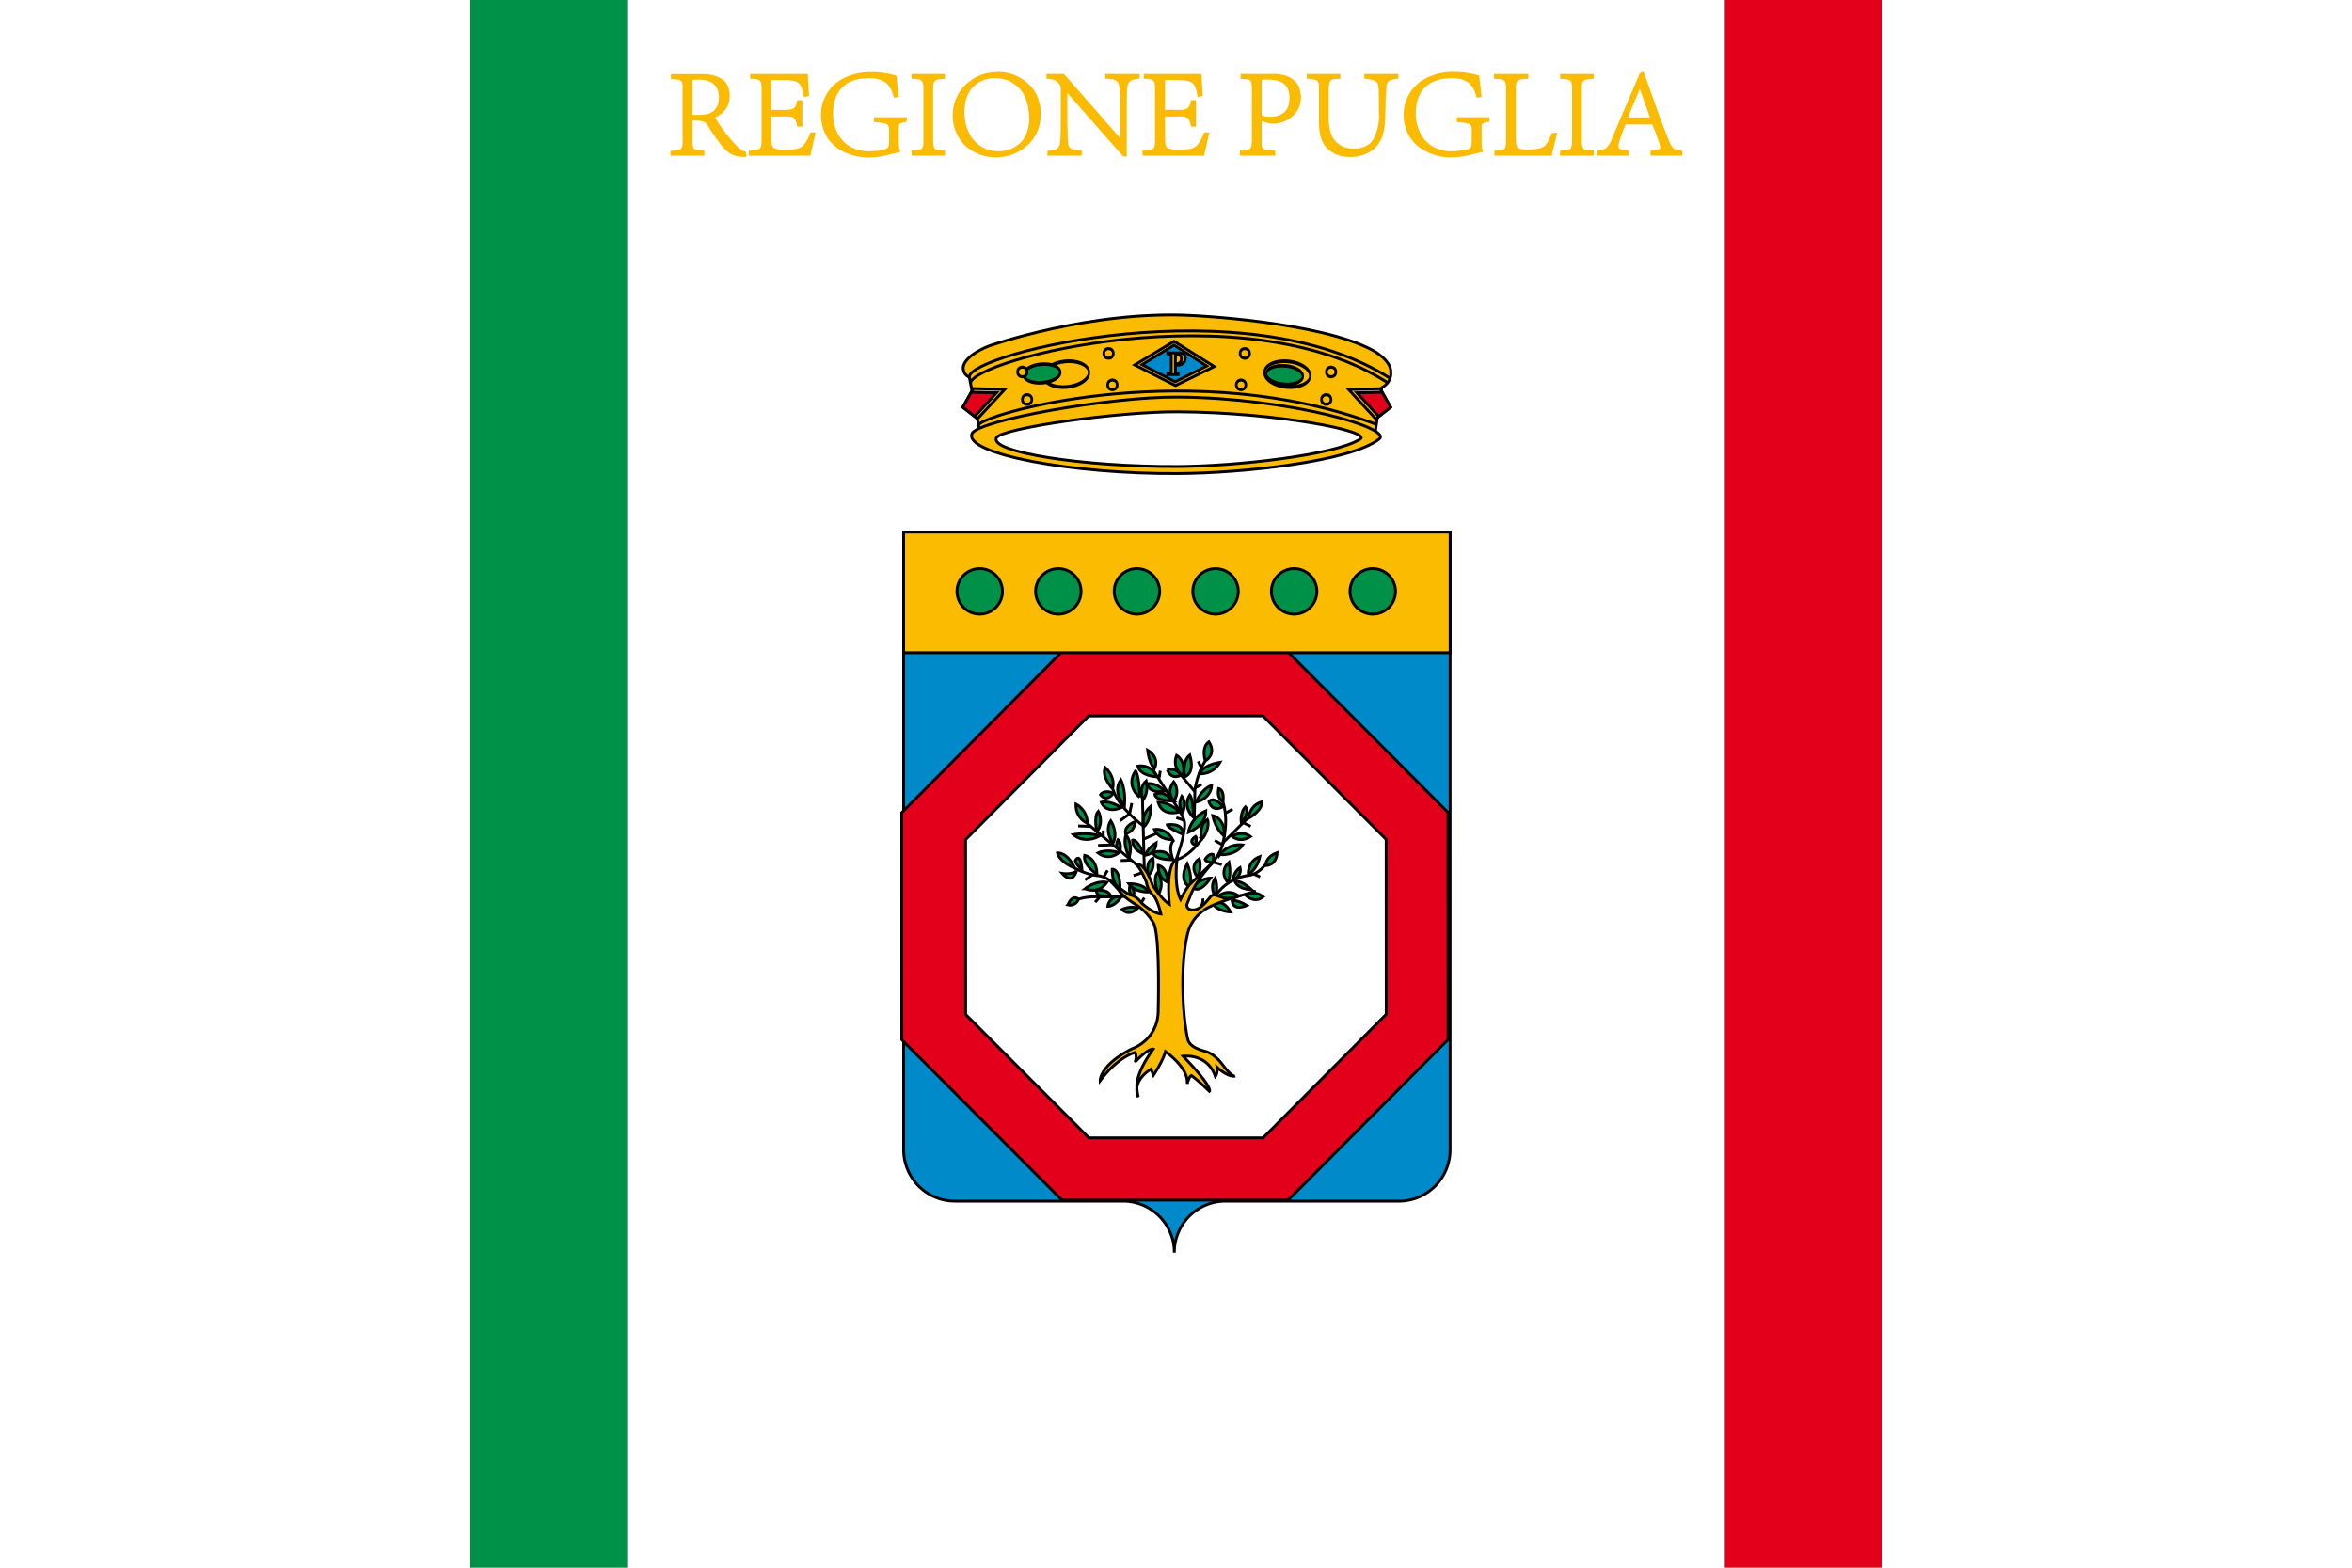 <svg width="750" height="500" viewBox="0 0 750 500" id="svg2" xml:space="preserve" xmlns="http://www.w3.org/2000/svg"><g id="g3"><path d="M0 0h750v500H0Z" id="rect4-5" style="fill:#fff;fill-opacity:1"/><path d="M150 0h50v500h-50z" id="rect4" style="fill:#009149;fill-opacity:1"/><path d="M550 0h50v500h-50z" id="rect8" style="fill:#e2001a;fill-opacity:1"/></g><g transform="translate(349.7 100)scale(.5)" id="g2" style="font-style:normal;font-variant:normal;font-weight:300;font-stretch:normal;font-size:144px;line-height:125%;font-family:&quot;Adobe Song Std L&quot;;-inkscape-font-specification:&quot;Adobe Song Std L Light&quot;;letter-spacing:0;word-spacing:0;fill:#fabb00;fill-opacity:1;stroke:none;stroke-width:1.5;stroke-miterlimit:4;stroke-opacity:1"><path d="M-258.7-125.7v-22.6q0-1 .2-1.5.2-.3.5-.3l4.2-.1q6.3 0 10 2.9 3.8 3 3.9 9.3 0 3.4-1.1 5.9a10 10 0 0 1-7 5.8 25 25 0 0 1-5.9.6zm-12.1 24h19.6v-1.2q-5 0-6.4-1.7t-1.1-6.3V-124q4.9-.2 7.4.4 2.3.4 3.8 2.5a104 104 0 0 0 9.7 14q3.9 4.4 6.9 5.3 3 1 6.6.9l.2-1a17 17 0 0 1-6.8-5 112 112 0 0 1-10.7-13.4l-3.1-5.2a18 18 0 0 0 7.2-5.3q2.4-3.2 2.5-8.3-.3-7.5-5.3-10.1-5-2.7-11.2-2.5h-19v1.2q5 .2 6.3 1.6 1.4 1.5 1.1 6v32.1q.3 4.7-1.2 6.3-1.3 1.6-6.5 1.7z" id="path3894" style="font-size:80px;-inkscape-font-specification:&quot;Adobe Song Std L Light&quot;;fill:#fabb00;fill-opacity:1;stroke:#fabb00;stroke-width:2;stroke-miterlimit:4;stroke-dasharray:none;stroke-opacity:1"/><path d="M-220.8-101.7h37.4l2.9-12.8h-1.4a24 24 0 0 1-4.4 7.9 9 9 0 0 1-5.3 2.6q-3.3.5-7 .4a14 14 0 0 1-7.4-1q-2.5-1-2.5-6.5v-15.6h9.4q4.4-.2 6.3 1 1.8 1 2.7 5.5h1.4v-14.9h-1.4q-.8 4-2.6 5-1.8 1.3-6.4 1.2h-9.4v-18.8q0-1.5.3-1.9.4-.3 2-.3h7.5q7 0 9.4 2.2t3.4 8.4l1.4-.3-.7-12.2H-220v1.1q4.8 0 6.1 1.8 1.4 1.8 1.2 6.8v31.3q.1 4.5-1.3 6.1t-6.8 1.8z" id="path3896" style="font-size:80px;-inkscape-font-specification:&quot;Adobe Song Std L Light&quot;;fill:#fabb00;fill-opacity:1;stroke:#fabb00;stroke-width:2;stroke-miterlimit:4;stroke-dasharray:none;stroke-opacity:1"/><path d="M-122.1-124.2H-141v1.1q6.6.5 8.2 1.8 1.5 1.5 1.4 5v7q0 2.6-.8 3.8a5 5 0 0 1-2.6 1.7q-1.8.6-4.4 1l-5.8.3a24 24 0 0 1-14.1-4 22 22 0 0 1-7.7-9.5 29 29 0 0 1-2.3-11.4q0-11.3 6-17.4 5.8-6.1 17.4-6.3a20 20 0 0 1 10.7 2.3q4.4 2.5 6.4 10l1.3-.2-1.3-11.9a54 54 0 0 0-15.6-2.1 37 37 0 0 0-15 3 25 25 0 0 0-15.6 23.7q.3 11.6 8.3 18.6 8.1 6.9 21.5 7.2 5-.1 9.7-1.2l8.8-2.1q-.5-1.2-.6-3l-.1-3.8v-7.2q-.2-2.6.7-3.7t4.3-1.6z" id="path3898" style="font-size:80px;-inkscape-font-specification:&quot;Adobe Song Std L Light&quot;;fill:#fabb00;fill-opacity:1;stroke:#fabb00;stroke-width:2;stroke-miterlimit:4;stroke-dasharray:none;stroke-opacity:1"/><path d="M-117-101.7h19.3v-1.2q-5 0-6.4-1.7t-1.2-6.3v-31.8q-.2-4.5 1.2-6.2 1.4-1.6 6.4-1.8v-1.1h-19.4v1.1q5 .1 6.4 1.8t1.2 6.2v31.8q.3 4.7-1.2 6.3-1.3 1.6-6.4 1.7z" id="path3900" style="font-size:80px;-inkscape-font-specification:&quot;Adobe Song Std L Light&quot;;fill:#fabb00;fill-opacity:1;stroke:#fabb00;stroke-width:2;stroke-miterlimit:4;stroke-dasharray:none;stroke-opacity:1"/><path d="M-62.7-153q-9 0-15.3 4a26.4 26.4 0 0 0-5.2 41.2 28.7 28.7 0 0 0 38.4-.3q8-7.2 8.2-19.4-.3-11.8-8-18.6a27 27 0 0 0-18.1-7zm-2.3 1.9q9.9 0 16.3 6.7 6.4 6.6 6.7 20.3-.3 10.6-6.2 16.1t-14.4 5.5q-9.9-.1-16.2-7.1t-6.6-18.9q.3-11.5 6.2-17a20 20 0 0 1 14.2-5.6z" id="path3902" style="font-size:80px;-inkscape-font-specification:&quot;Adobe Song Std L Light&quot;;fill:#fabb00;fill-opacity:1;stroke:#fabb00;stroke-width:2;stroke-miterlimit:4;stroke-dasharray:none;stroke-opacity:1"/><path d="M-30.4-101.7h19.9v-1.2q-4-.3-6-1.3a5 5 0 0 1-2.5-3 28 28 0 0 1-.5-5.2l-.2-9.5v-21.3h.1l37 42h.8v-31.2l.1-9q.2-3.2.7-5a5 5 0 0 1 2.2-2.9q1.8-1 5.2-1.4v-1.1H6.5v1.1q6.8 0 8.3 3.5t1.2 14.8v22.8h-.3l-37-42.2H-31v1.1q3.2.3 4.7 1 1.7.8 2.6 2 1 1 1.5 2.2t.3 6.2v17.4q0 6-.2 9.6a28 28 0 0 1-.6 5.3q-.5 1.6-2.3 2.8t-5.3 1.3z" id="path3904" style="font-size:80px;-inkscape-font-specification:&quot;Adobe Song Std L Light&quot;;fill:#fabb00;fill-opacity:1;stroke:#fabb00;stroke-width:2;stroke-miterlimit:4;stroke-dasharray:none;stroke-opacity:1"/><path d="M30.3-101.7h37.4l2.9-12.8h-1.4a24 24 0 0 1-4.5 7.9 9 9 0 0 1-5.2 2.6q-3.3.5-7 .4a14 14 0 0 1-7.4-1q-2.5-1-2.5-6.5v-15.6h9.3q4.5-.2 6.4 1 1.8 1 2.7 5.5h1.3v-14.9H61q-.8 4-2.6 5-1.8 1.3-6.5 1.2h-9.3v-18.8q0-1.5.3-1.9t2-.3h7.4q7 0 9.5 2.2t3.4 8.4l1.4-.3-.7-12.2H31v1.1q4.8 0 6.1 1.8 1.4 1.8 1.1 6.8v31.3q.3 4.5-1.2 6.1t-6.8 1.8z" id="path3906" style="font-size:80px;-inkscape-font-specification:&quot;Adobe Song Std L Light&quot;;fill:#fabb00;fill-opacity:1;stroke:#fabb00;stroke-width:2;stroke-miterlimit:4;stroke-dasharray:none;stroke-opacity:1"/><path d="M104.2-148q0-1.3.2-1.7t.6-.4l1.5-.1h2.6q7.4 0 11.1 3 3.8 3.2 3.8 9.7-.2 7-3.8 10-3.7 3-9.2 3-2.7 0-4.5-.5l-2.3-.7zm-11.8 46.3h20.5v-1.2q-5.9-.2-7.4-1.7c-1.5-1.5-1.4-3-1.3-6.1V-124l6.4 1.8a18 18 0 0 0 15.5-6.3q3-3.6 3.2-9.4-.3-6.6-3.4-9.5-3.3-3-7.3-3.8c-4-.8-5-.7-6.8-.6h-19v1.2q5.1 0 6.2 1.7 1.1 1.4 1 6.2v31.8q0 4.6-1.3 6.3-1.4 1.6-6.3 1.7z" id="path3908" style="font-size:80px;-inkscape-font-specification:&quot;Adobe Song Std L Light&quot;;fill:#fabb00;fill-opacity:1;stroke:#fabb00;stroke-width:2;stroke-miterlimit:4;stroke-dasharray:none;stroke-opacity:1"/><path d="M183.2-131.8a144 144 0 0 1 .8-14.5q.3-1.8 2.2-3 2-1 5.2-1.4v-1.1h-19.7v1.1q4.2.5 6.3 1.5t2.4 3q.4 1.6.5 4.8l.1 9.6v4.2a32 32 0 0 1-3.7 17q-4 6.2-13 6.4-8.1 0-12.7-5t-4.6-15.4v-17.8q0-4.7 1.2-6.5t6.2-1.8v-1.1H135v1.1q5.1.3 6.6 1.8 1.4 1.5 1.2 6.5v20.3q0 6.6 1.6 10.8a16 16 0 0 0 10.8 9.6 25 25 0 0 0 15-.6q3.9-1.5 6.6-4a20 20 0 0 0 5-9q1.3-5.2 1.3-12.7z" id="path3910" style="font-size:80px;-inkscape-font-specification:&quot;Adobe Song Std L Light&quot;;fill:#fabb00;fill-opacity:1;stroke:#fabb00;stroke-width:2;stroke-miterlimit:4;stroke-dasharray:none;stroke-opacity:1"/><path d="M249.4-124.2h-18.7v1.1q6.6.5 8.2 1.8 1.6 1.5 1.3 5v7q0 2.6-.8 3.8t-2.5 1.7a47 47 0 0 1-10.2 1.3 24 24 0 0 1-14.2-4 22 22 0 0 1-7.6-9.5 29 29 0 0 1-2.4-11.4q0-11.3 6-17.4t17.5-6.3a20 20 0 0 1 10.6 2.3q4.4 2.5 6.5 10l1.3-.2-1.4-12a54 54 0 0 0-15.6-2.1 37 37 0 0 0-15 3 25 25 0 0 0-15.6 23.7q.3 11.6 8.4 18.6a33 33 0 0 0 21.4 7.2q5-.1 9.8-1.2l8.8-2.1q-.5-1.2-.6-3-.2-1.7-.1-3.8v-7.2q-.2-2.6.7-3.7t4.2-1.6z" id="path3912" style="font-size:80px;-inkscape-font-specification:&quot;Adobe Song Std L Light&quot;;fill:#fabb00;fill-opacity:1;stroke:#fabb00;stroke-width:2;stroke-miterlimit:4;stroke-dasharray:none;stroke-opacity:1"/><path d="M291-114.2a29 29 0 0 1-4.2 7.7q-1.4 1.4-4.1 2.1t-6.4.7q-6 .3-8-1.1-2.2-1.5-2-7.6v-30.3q-.2-4.5 1.2-6.2 1.4-1.6 6.8-1.8v-1.1h-19.9v1.1q5.2.1 6.5 1.8 1.4 1.7 1.2 6.2v31.4q.1 5-1.1 6.6-1.3 1.8-6.3 1.8v1.2h34.8q.5-3 1.5-6.6l1.4-6z" id="path3914" style="font-size:80px;-inkscape-font-specification:&quot;Adobe Song Std L Light&quot;;fill:#fabb00;fill-opacity:1;stroke:#fabb00;stroke-width:2;stroke-miterlimit:4;stroke-dasharray:none;stroke-opacity:1"/><path d="M296.5-101.7H316v-1.2q-5 0-6.4-1.7t-1.2-6.3v-31.8q-.2-4.5 1.2-6.2 1.4-1.6 6.4-1.8v-1.1h-19.4v1.1q5 .1 6.4 1.8t1.2 6.2v31.8q.2 4.7-1.2 6.3t-6.4 1.7z" id="path3916" style="font-size:80px;-inkscape-font-specification:&quot;Adobe Song Std L Light&quot;;fill:#fabb00;fill-opacity:1;stroke:#fabb00;stroke-width:2;stroke-miterlimit:4;stroke-dasharray:none;stroke-opacity:1"/><path d="M354.2-101.7h18.3v-1.2q-4-.5-5.5-2-1.5-1.4-3.2-5.6a622 622 0 0 1-10.3-27.7l-5.3-14.8-1 .4-17.4 40.7a19 19 0 0 1-3.8 6.8q-1.8 1.6-5.8 2.2v1.2h18.2v-1.2q-3.4-.5-5-1.2t-1.6-2.7q0-1.5 1-4.6a122 122 0 0 1 3.8-10.2H355q2.4 5.7 3.8 9.8 1.6 4.2 1.6 5.9 0 1.4-1.4 2-1.5.7-4.8 1zm-7.6-43.9 7.7 21.5h-16.8a411 411 0 0 1 8.9-21.5z" id="path3918" style="font-size:80px;-inkscape-font-specification:&quot;Adobe Song Std L Light&quot;;fill:#fabb00;fill-opacity:1;stroke:#fabb00;stroke-width:2;stroke-miterlimit:4;stroke-dasharray:none;stroke-opacity:1"/></g><g transform="matrix(.302 0 0 .303 287.7 81.1)" id="g1" style="stroke-width:2.933;stroke-miterlimit:4;stroke-dasharray:none"><path id="path4138-8" d="M578.5 942.5c0 30-24.2 54.2-54.2 54.2H341.4a54 54 0 0 0-54.1 54.2c0-30-24.3-54.2-54.2-54.2H55.7c-30 0-54.2-24.3-54.2-54.2V292.4h577z" style="fill:#008ac9;fill-opacity:1;stroke:#000;stroke-width:2.976;stroke-linecap:butt;stroke-linejoin:miter;stroke-miterlimit:4;stroke-dasharray:none;stroke-dashoffset:0;stroke-opacity:1"/><path transform="rotate(10.4 3274.1 -7713)scale(1.334)" d="m1519.2 1027-176.1 32.3-147.5-101.6-32.4-176.2L1264.8 634l176.2-32.4 147.5 101.7 32.4 176.2z" id="path3856-4" style="fill:#e2001a;fill-opacity:1;stroke:#000;stroke-width:2.231;stroke-linecap:butt;stroke-linejoin:miter;stroke-miterlimit:4;stroke-dasharray:none;stroke-dashoffset:0;stroke-opacity:1"/><path transform="rotate(10.4 1655.4 -5486.4)scale(1.027)" d="m1519.2 1027-176.1 32.3-147.5-101.6-32.4-176.2L1264.8 634l176.2-32.4 147.5 101.7 32.4 176.2z" id="path3856" style="fill:#fff;stroke:#000;stroke-width:2.899;stroke-linecap:butt;stroke-linejoin:miter;stroke-miterlimit:4;stroke-dasharray:none;stroke-dashoffset:0;stroke-opacity:1"/><path id="path3900-7" d="M303.9 666.3s-13.1-6-3-24.8c5.9 13.8 3 24.8 3 24.8z" style="fill:#009149;fill-opacity:1;stroke:#000;stroke-width:2.976;stroke-linecap:butt;stroke-linejoin:miter;stroke-miterlimit:4;stroke-dasharray:none;stroke-opacity:1"/><path id="path3902-4" d="M312 656s-10.2-11.5 1.6-19.7c3 8.5-1.6 19.7-1.6 19.7z" style="fill:#009149;fill-opacity:1;stroke:#000;stroke-width:2.976;stroke-linecap:butt;stroke-linejoin:miter;stroke-miterlimit:4;stroke-dasharray:none;stroke-opacity:1"/><path id="path3904-0" d="M325.6 656.6s-10.2-.1-19.3 9.2c0 0 6 9.8 19.3-9.2z" style="fill:#009149;fill-opacity:1;stroke:#000;stroke-width:2.976;stroke-linecap:butt;stroke-linejoin:miter;stroke-miterlimit:4;stroke-dasharray:none;stroke-opacity:1"/><path id="path3906-9" d="M327.6 640.5s-7.4-1-7.9-3.4c0 0 3.9-6.9 8.6-5.4 0 0 1.3 3.8-.6 9.3" style="fill:#009149;fill-opacity:1;stroke:#000;stroke-width:2.976;stroke-linecap:butt;stroke-linejoin:miter;stroke-miterlimit:4;stroke-dasharray:none;stroke-opacity:1"/><path id="path3908-4" d="M330 674.8s-5.9-8.9.6-18.3c3.7 14.3-.5 18.3-.5 18.3z" style="fill:#009149;fill-opacity:1;stroke:#000;stroke-width:2.976;stroke-linecap:butt;stroke-linejoin:miter;stroke-miterlimit:4;stroke-dasharray:none;stroke-opacity:1"/><path id="path3910-8" d="M343.7 661.2s-10-11 1.3-21.2c2.9 15.3-1.3 21.2-1.3 21.2z" style="fill:#009149;fill-opacity:1;stroke:#000;stroke-width:2.976;stroke-linecap:butt;stroke-linejoin:miter;stroke-miterlimit:4;stroke-dasharray:none;stroke-opacity:1"/><path id="path3912-8" d="M333.8 675.7s9.5-8.9 21.6-.2c-13.3 6.3-21.6.2-21.6.2z" style="fill:#009149;fill-opacity:1;stroke:#000;stroke-width:2.976;stroke-linecap:butt;stroke-linejoin:miter;stroke-miterlimit:4;stroke-dasharray:none;stroke-opacity:1"/><path id="path3914-2" d="M349.3 658.7s.1-8.4 7.4-13.1c2.3 9.2-7.4 13.1-7.4 13.1z" style="fill:#009149;fill-opacity:1;stroke:#000;stroke-width:2.976;stroke-linecap:butt;stroke-linejoin:miter;stroke-miterlimit:4;stroke-dasharray:none;stroke-opacity:1"/><path id="path3916-4" d="M351 659.6s2.3 8.6 17.9 9.2c-10.7-10-17.9-9.2-17.9-9.2z" style="fill:#009149;fill-opacity:1;stroke:#000;stroke-width:2.976;stroke-linecap:butt;stroke-linejoin:miter;stroke-miterlimit:4;stroke-dasharray:none;stroke-opacity:1"/><path id="path3918-5" d="M365.3 652.7s-1-13.9 12.3-18.7c-3.2 14.5-12.3 18.7-12.3 18.7z" style="fill:#009149;fill-opacity:1;stroke:#000;stroke-width:2.976;stroke-linecap:butt;stroke-linejoin:miter;stroke-miterlimit:4;stroke-dasharray:none;stroke-opacity:1"/><path id="path3920" d="M383.6 643.5s-.4-9 12.2-13.6c-.7 13.8-12.2 13.6-12.2 13.6z" style="fill:#009149;fill-opacity:1;stroke:#000;stroke-width:2.976;stroke-linecap:butt;stroke-linejoin:miter;stroke-miterlimit:4;stroke-dasharray:none;stroke-opacity:1"/><path id="path3922" d="M346.7 692.3s-13.9-.5-18.7-8.6c0 0 9.7-7 18.7 8.6z" style="fill:#009149;fill-opacity:1;stroke:#000;stroke-width:2.976;stroke-linecap:butt;stroke-linejoin:miter;stroke-miterlimit:4;stroke-dasharray:none;stroke-opacity:1"/><path id="path3924" d="M363.9 685.4s-14.4 6.7-15.6-4.8c0 0 4.1-2 15.6 4.8z" style="fill:#009149;fill-opacity:1;stroke:#000;stroke-width:2.976;stroke-linecap:butt;stroke-linejoin:miter;stroke-miterlimit:4;stroke-dasharray:none;stroke-opacity:1"/><path id="path3926" d="M362.9 675s9.3 8.8 18.2 1.3c-9.6-7.8-18.2-1.3-18.2-1.3z" style="fill:#009149;fill-opacity:1;stroke:#000;stroke-width:2.976;stroke-linecap:butt;stroke-linejoin:miter;stroke-miterlimit:4;stroke-dasharray:none;stroke-opacity:1"/><path id="path3928" d="M232.1 689.6s6.4 8.1 16.6-1.3c-7.9-3-16.6 1.3-16.6 1.3z" style="fill:#009149;fill-opacity:1;stroke:#000;stroke-width:2.976;stroke-linecap:butt;stroke-linejoin:miter;stroke-miterlimit:4;stroke-dasharray:none;stroke-opacity:1"/><path id="path3930" d="M163.8 630.2s1.3 8.8 18.5 16c-8.9-17.9-18.5-16-18.5-16z" style="fill:#009149;fill-opacity:1;stroke:#000;stroke-width:2.976;stroke-linecap:butt;stroke-linejoin:miter;stroke-miterlimit:4;stroke-dasharray:none;stroke-opacity:1"/><path id="path3932" d="M184 649s-3.9 15.7-15.1 2.7c0 0 10.2 1.7 15.1-2.6z" style="fill:#009149;fill-opacity:1;stroke:#000;stroke-width:2.976;stroke-linecap:butt;stroke-linejoin:miter;stroke-miterlimit:4;stroke-dasharray:none;stroke-opacity:1"/><path id="path3934" d="M189.8 648s-7.5-6.8-7-9.8c0 0 5.1-10.2 7 9.8z" style="fill:#009149;fill-opacity:1;stroke:#000;stroke-width:2.976;stroke-linecap:butt;stroke-linejoin:miter;stroke-miterlimit:4;stroke-dasharray:none;stroke-opacity:1"/><path id="path3936" d="M175 684.7s4-11.5 11.2-5.9c-3.8 8.3-11.3 6-11.3 6z" style="fill:#009149;fill-opacity:1;stroke:#000;stroke-width:2.976;stroke-linecap:butt;stroke-linejoin:miter;stroke-miterlimit:4;stroke-dasharray:none;stroke-opacity:1"/><path id="path3938" d="M217 686.4s1.2-11.5 14.4-10.6c-6.4 10.9-14.4 10.6-14.4 10.6z" style="fill:#009149;fill-opacity:1;stroke:#000;stroke-width:2.976;stroke-linecap:butt;stroke-linejoin:miter;stroke-miterlimit:4;stroke-dasharray:none;stroke-opacity:1"/><path id="path3940" d="M205.6 652.5s-15.1-9.6-13-19.8c0 0 12.7 2.3 13 19.8z" style="fill:#009149;fill-opacity:1;stroke:#000;stroke-width:2.976;stroke-linecap:butt;stroke-linejoin:miter;stroke-miterlimit:4;stroke-dasharray:none;stroke-opacity:1"/><path id="path3942" d="M230 668.3s-8.6-4.3-8.3-21c0 0 8.5-1.3 8.3 21z" style="fill:#009149;fill-opacity:1;stroke:#000;stroke-width:2.976;stroke-linecap:butt;stroke-linejoin:miter;stroke-miterlimit:4;stroke-dasharray:none;stroke-opacity:1"/><path id="path3944" d="M335.2 632s8.5-12.1 24.3-10.3c-8 12-24.3 10.2-24.3 10.2z" style="fill:#009149;fill-opacity:1;stroke:#000;stroke-width:2.976;stroke-linecap:butt;stroke-linejoin:miter;stroke-miterlimit:4;stroke-dasharray:none;stroke-opacity:1"/><path id="path3946" d="M347.9 612.4s11.4-6.4 19.8.5c-11.6 7.4-19.8-.5-19.8-.5z" style="fill:#009149;fill-opacity:1;stroke:#000;stroke-width:2.976;stroke-linecap:butt;stroke-linejoin:miter;stroke-miterlimit:4;stroke-dasharray:none;stroke-opacity:1"/><path id="path3948" d="M340 612.3s-9.1-6.4-12.2-21.5c0 0 13.2 2.3 12.3 21.5z" style="fill:#009149;fill-opacity:1;stroke:#000;stroke-width:2.976;stroke-linecap:butt;stroke-linejoin:miter;stroke-miterlimit:4;stroke-dasharray:none;stroke-opacity:1"/><path id="path3950" d="M338.8 581.3s-10.8 7.4-15-5.3c0 0 4.7-6.5 15 5.3z" style="fill:#009149;fill-opacity:1;stroke:#000;stroke-width:2.976;stroke-linecap:butt;stroke-linejoin:miter;stroke-miterlimit:4;stroke-dasharray:none;stroke-opacity:1"/><path id="path3952" d="M338.7 576.1s-6.9-2.6-4.6-13.8c0 0 6.3 1 4.6 13.8z" style="fill:#009149;fill-opacity:1;stroke:#000;stroke-width:2.976;stroke-linecap:butt;stroke-linejoin:miter;stroke-miterlimit:4;stroke-dasharray:none;stroke-opacity:1"/><path id="path3954" d="M365.5 593.8s1-13.7 14.3-17.5c.2 9.8-14.3 17.5-14.3 17.5z" style="fill:#009149;fill-opacity:1;stroke:#000;stroke-width:2.976;stroke-linecap:butt;stroke-linejoin:miter;stroke-miterlimit:4;stroke-dasharray:none;stroke-opacity:1"/><path id="path3956" d="M358 598.6s-1.7-11 4.4-17c5.5 6.4-4.4 17-4.4 17z" style="fill:#009149;fill-opacity:1;stroke:#000;stroke-width:2.976;stroke-linecap:butt;stroke-linejoin:miter;stroke-miterlimit:4;stroke-dasharray:none;stroke-opacity:1"/><path id="path3958" d="M193 667.8s10.5-8.8 23.2-6.8c-9.2 13.5-23.1 6.8-23.1 6.8z" style="fill:#009149;fill-opacity:1;stroke:#000;stroke-width:2.976;stroke-linecap:butt;stroke-linejoin:miter;stroke-miterlimit:4;stroke-dasharray:none;stroke-opacity:1"/><path id="path3960" d="M220.2 675.8s-15 3.1-15.4-6.4c14.2-1.2 15.4 6.4 15.4 6.4z" style="fill:#009149;fill-opacity:1;stroke:#000;stroke-width:2.976;stroke-linecap:butt;stroke-linejoin:miter;stroke-miterlimit:4;stroke-dasharray:none;stroke-opacity:1"/><path id="path3962" d="M259.5 671.3s-14 .5-20.4-8.8c0 0 16.8-.7 20.4 8.8z" style="fill:#009149;fill-opacity:1;stroke:#000;stroke-width:2.976;stroke-linecap:butt;stroke-linejoin:miter;stroke-miterlimit:4;stroke-dasharray:none;stroke-opacity:1"/><path id="path3964" d="M243.4 676.5s-5.6-5.4-2.8-11.8c0 0 7 3.7 2.8 11.8z" style="fill:#009149;fill-opacity:1;stroke:#000;stroke-width:2.976;stroke-linecap:butt;stroke-linejoin:miter;stroke-miterlimit:4;stroke-dasharray:none;stroke-opacity:1"/><path id="path3966" d="M259.6 653.9s-3.4-13.9 5.1-18.2c2.3 13.4-5.1 18.2-5.1 18.2z" style="fill:#009149;fill-opacity:1;stroke:#000;stroke-width:2.976;stroke-linecap:butt;stroke-linejoin:miter;stroke-miterlimit:4;stroke-dasharray:none;stroke-opacity:1"/><path id="path3968" d="M280.3 661s-9.9-3-10-17.8c0 0 9.5.9 10 17.9z" style="fill:#009149;fill-opacity:1;stroke:#000;stroke-width:2.976;stroke-linecap:butt;stroke-linejoin:miter;stroke-miterlimit:4;stroke-dasharray:none;stroke-opacity:1"/><path id="path3970" d="M270.6 673.3s-7.2-15.8-.6-22.9c7.6 13.6.6 23 .6 23z" style="fill:#009149;fill-opacity:1;stroke:#000;stroke-width:2.976;stroke-linecap:butt;stroke-linejoin:miter;stroke-miterlimit:4;stroke-dasharray:none;stroke-opacity:1"/><path id="path3972" d="M284 637.3s-18.2 0-19-7.6c0 0 15-5.4 19 7.6z" style="fill:#009149;fill-opacity:1;stroke:#000;stroke-width:2.976;stroke-linecap:butt;stroke-linejoin:miter;stroke-miterlimit:4;stroke-dasharray:none;stroke-opacity:1"/><path id="path3974" d="M285.6 616.1s-14.2 1-19.4-10.7c0 0 12.2-2.4 19.4 10.7z" style="fill:#009149;fill-opacity:1;stroke:#000;stroke-width:2.976;stroke-linecap:butt;stroke-linejoin:miter;stroke-miterlimit:4;stroke-dasharray:none;stroke-opacity:1"/><path id="path3976" d="M255.2 631.3s-12-3.2-12-14.7c0 0 4.4-2.2 12 14.7z" style="fill:#009149;fill-opacity:1;stroke:#000;stroke-width:2.976;stroke-linecap:butt;stroke-linejoin:miter;stroke-miterlimit:4;stroke-dasharray:none;stroke-opacity:1"/><path id="path3978" d="M255 602.9s-3.9-12.1 7.2-21.7c.8 15.4-7.2 21.7-7.2 21.7z" style="fill:#009149;fill-opacity:1;stroke:#000;stroke-width:2.976;stroke-linecap:butt;stroke-linejoin:miter;stroke-miterlimit:4;stroke-dasharray:none;stroke-opacity:1"/><path id="path3980" d="M250.8 571.6s-15.5-11.6-4.4-27.9c.1 0 4 5.5 4.4 28z" style="fill:#009149;fill-opacity:1;stroke:#000;stroke-width:2.976;stroke-linecap:butt;stroke-linejoin:miter;stroke-miterlimit:4;stroke-dasharray:none;stroke-opacity:1"/><path id="path3982" d="M254.3 574.5s-5.7-11.8 3.3-20.2c3.1 12.2-3.3 20.2-3.3 20.2z" style="fill:#009149;fill-opacity:1;stroke:#000;stroke-width:2.976;stroke-linecap:butt;stroke-linejoin:miter;stroke-miterlimit:4;stroke-dasharray:none;stroke-opacity:1"/><path id="path3984" d="M268.7 550s-17.4-.6-19.9-11.3c0 0 14-2.8 20 11.2z" style="fill:#009149;fill-opacity:1;stroke:#000;stroke-width:2.976;stroke-linecap:butt;stroke-linejoin:miter;stroke-miterlimit:4;stroke-dasharray:none;stroke-opacity:1"/><path id="path3986" d="M266.2 541.7s-5.7-6.3-7.1-19.8c0 0 13.2 7 7.1 19.8z" style="fill:#009149;fill-opacity:1;stroke:#000;stroke-width:2.976;stroke-linecap:butt;stroke-linejoin:miter;stroke-miterlimit:4;stroke-dasharray:none;stroke-opacity:1"/><path id="path3988" d="M287 575.5s-9.4-8.8-.3-20.2c0 0 7.3 9 .2 20.2z" style="fill:#009149;fill-opacity:1;stroke:#000;stroke-width:2.976;stroke-linecap:butt;stroke-linejoin:miter;stroke-miterlimit:4;stroke-dasharray:none;stroke-opacity:1"/><path id="path3990" d="M277.1 565.2s-15.7 3.5-18.4-7.8c0 0 8.5-2.5 18.4 7.8z" style="fill:#009149;fill-opacity:1;stroke:#000;stroke-width:2.976;stroke-linecap:butt;stroke-linejoin:miter;stroke-miterlimit:4;stroke-dasharray:none;stroke-opacity:1"/><path id="path3992" d="M285 575.5s-17.4-.2-18.3-7c0 0 9.2-5.8 18.3 7z" style="fill:#009149;fill-opacity:1;stroke:#000;stroke-width:2.976;stroke-linecap:butt;stroke-linejoin:miter;stroke-miterlimit:4;stroke-dasharray:none;stroke-opacity:1"/><path id="path3994" d="M292.9 586.9s-18 6-22.7-10.2c0 0 9.7-1.4 22.7 10.2z" style="fill:#009149;fill-opacity:1;stroke:#000;stroke-width:2.976;stroke-linecap:butt;stroke-linejoin:miter;stroke-miterlimit:4;stroke-dasharray:none;stroke-opacity:1"/><path id="path3996" d="M256.3 632.5s3.7-8.4 11.9-13c-.6 13-12 13-12 13z" style="fill:#009149;fill-opacity:1;stroke:#000;stroke-width:2.976;stroke-linecap:butt;stroke-linejoin:miter;stroke-miterlimit:4;stroke-dasharray:none;stroke-opacity:1"/><path id="path3998" d="M239.9 633.9s-7.3-10-3.7-23.1c0 0 7.6 8.6 3.7 23z" style="fill:#009149;fill-opacity:1;stroke:#000;stroke-width:2.976;stroke-linecap:butt;stroke-linejoin:miter;stroke-miterlimit:4;stroke-dasharray:none;stroke-opacity:1"/><path id="path4000" d="M228.9 629.8s-10.4 9.4-22.2.3c0 0 8.5-4.5 22.2-.3z" style="fill:#009149;fill-opacity:1;stroke:#000;stroke-width:2.976;stroke-linecap:butt;stroke-linejoin:miter;stroke-miterlimit:4;stroke-dasharray:none;stroke-opacity:1"/><path id="path4002" d="M230.3 627.6s-7-2.4-2.4-11.4c0 0 3.4 2.3 2.4 11.4z" style="fill:#009149;fill-opacity:1;stroke:#000;stroke-width:2.976;stroke-linecap:butt;stroke-linejoin:miter;stroke-miterlimit:4;stroke-dasharray:none;stroke-opacity:1"/><path id="path4004" d="M222.5 619.9s-9.5-12.4-2.3-23.6c0 0 8.3 12.5 2.3 23.6z" style="fill:#009149;fill-opacity:1;stroke:#000;stroke-width:2.976;stroke-linecap:butt;stroke-linejoin:miter;stroke-miterlimit:4;stroke-dasharray:none;stroke-opacity:1"/><path id="path4006" d="M246.4 597s-12.3 4.2-10.6 12.5c0 0 8.3.5 10.6-12.5z" style="fill:#009149;fill-opacity:1;stroke:#000;stroke-width:2.976;stroke-linecap:butt;stroke-linejoin:miter;stroke-miterlimit:4;stroke-dasharray:none;stroke-opacity:1"/><path id="path4008" d="M210.2 576.7s4 12.7 21.1 5.8c-12.7-8.3-21.1-5.8-21.1-5.8z" style="fill:#009149;fill-opacity:1;stroke:#000;stroke-width:2.976;stroke-linecap:butt;stroke-linejoin:miter;stroke-miterlimit:4;stroke-dasharray:none;stroke-opacity:1"/><path id="path4010" d="M234.8 579.8s-13.5-12.8-4-26.7c0 0 5.2 9.3 4 26.7z" style="fill:#009149;fill-opacity:1;stroke:#000;stroke-width:2.976;stroke-linecap:butt;stroke-linejoin:miter;stroke-miterlimit:4;stroke-dasharray:none;stroke-opacity:1"/><path id="path4012" d="M222.1 562.7s-12.3-13.3-7.7-22.4c0 0 11.1 9.1 7.7 22.4z" style="fill:#009149;fill-opacity:1;stroke:#000;stroke-width:2.976;stroke-linecap:butt;stroke-linejoin:miter;stroke-miterlimit:4;stroke-dasharray:none;stroke-opacity:1"/><path id="path4014" d="M223 567.2s-6.7 10.5-13.7 1.7c0 0 3.5-6 13.7-1.7z" style="fill:#009149;fill-opacity:1;stroke:#000;stroke-width:2.976;stroke-linecap:butt;stroke-linejoin:miter;stroke-miterlimit:4;stroke-dasharray:none;stroke-opacity:1"/><path id="path4016" d="M180.6 610.8s10.6 10.6 28 1.4c-12.5-4.3-28-1.4-28-1.4z" style="fill:#009149;fill-opacity:1;stroke:#000;stroke-width:2.976;stroke-linecap:butt;stroke-linejoin:miter;stroke-miterlimit:4;stroke-dasharray:none;stroke-opacity:1"/><path id="path4018" d="M205.6 608s-3.8-16.1 1.4-21.7c0 0 6.4 10.4-1.4 21.7z" style="fill:#009149;fill-opacity:1;stroke:#000;stroke-width:2.976;stroke-linecap:butt;stroke-linejoin:miter;stroke-miterlimit:4;stroke-dasharray:none;stroke-opacity:1"/><path id="path4020" d="M195.4 599s-12.6-5.3-12-20.3c0 0 12 5.6 12 20.3z" style="fill:#009149;fill-opacity:1;stroke:#000;stroke-width:2.976;stroke-linecap:butt;stroke-linejoin:miter;stroke-miterlimit:4;stroke-dasharray:none;stroke-opacity:1"/><path id="path4022" d="M309.8 622.2s-9.4-3.4.1-9.5c1.4 1.3 0 9.5 0 9.5z" style="fill:#009149;fill-opacity:1;stroke:#000;stroke-width:2.976;stroke-linecap:butt;stroke-linejoin:miter;stroke-miterlimit:4;stroke-dasharray:none;stroke-opacity:1"/><path id="path4024" d="M316 615.2s-3.3-14.3 6.2-20.3c3.3 7.5-4.7 22-6.3 20.3z" style="fill:#009149;fill-opacity:1;stroke:#000;stroke-width:2.976;stroke-linecap:butt;stroke-linejoin:miter;stroke-miterlimit:4;stroke-dasharray:none;stroke-opacity:1"/><path id="path4026" d="M302.1 608.5s2-15.1 18.5-22.7c.6 15.6-18.5 22.7-18.5 22.7z" style="fill:#009149;fill-opacity:1;stroke:#000;stroke-width:2.976;stroke-linecap:butt;stroke-linejoin:miter;stroke-miterlimit:4;stroke-dasharray:none;stroke-opacity:1"/><path id="path4028" d="M296.3 610.5s-15.9-6.3-16.5-10c0 0 17.4-3 16.5 10z" style="fill:#009149;fill-opacity:1;stroke:#000;stroke-width:2.976;stroke-linecap:butt;stroke-linejoin:miter;stroke-miterlimit:4;stroke-dasharray:none;stroke-opacity:1"/><path id="path4030" d="M296.4 587.2s-6.5-6.5-1.2-16.8c0 0 5.3 5.6 1.2 16.8z" style="fill:#009149;fill-opacity:1;stroke:#000;stroke-width:2.976;stroke-linecap:butt;stroke-linejoin:miter;stroke-miterlimit:4;stroke-dasharray:none;stroke-opacity:1"/><path id="path4032" d="M307.7 593s-12.5-10.7-4-24c0 0 3.5 4.1 4 24z" style="fill:#009149;fill-opacity:1;stroke:#000;stroke-width:2.976;stroke-linecap:butt;stroke-linejoin:miter;stroke-miterlimit:4;stroke-dasharray:none;stroke-opacity:1"/><path id="path4034" d="M310.3 576.7s5.5-14 16.4-17.6c-1 14.3-16.4 17.6-16.4 17.6z" style="fill:#009149;fill-opacity:1;stroke:#000;stroke-width:2.976;stroke-linecap:butt;stroke-linejoin:miter;stroke-miterlimit:4;stroke-dasharray:none;stroke-opacity:1"/><path id="path4036" d="M298.2 550s-3-16.4 5.4-22.9c6 20-5.4 22.9-5.4 22.9z" style="fill:#009149;fill-opacity:1;stroke:#000;stroke-width:2.976;stroke-linecap:butt;stroke-linejoin:miter;stroke-miterlimit:4;stroke-dasharray:none;stroke-opacity:1"/><path id="path4038" d="M296.3 549.4s-11.9-8.5-6.6-22c0 0 10.6 5.7 6.6 22z" style="fill:#009149;fill-opacity:1;stroke:#000;stroke-width:2.976;stroke-linecap:butt;stroke-linejoin:miter;stroke-miterlimit:4;stroke-dasharray:none;stroke-opacity:1"/><path id="path4040" d="M280 542.8s3.3 10.9 14.3 5.6c-5.6-9.2-14.4-5.6-14.4-5.6z" style="fill:#009149;fill-opacity:1;stroke:#000;stroke-width:2.976;stroke-linecap:butt;stroke-linejoin:miter;stroke-miterlimit:4;stroke-dasharray:none;stroke-opacity:1"/><path id="path4042" d="M313.8 547s2.6-9.1 21.7-12.2c-7.5 13.3-21.7 12.1-21.7 12.1z" style="fill:#009149;fill-opacity:1;stroke:#000;stroke-width:2.976;stroke-linecap:butt;stroke-linejoin:miter;stroke-miterlimit:4;stroke-dasharray:none;stroke-opacity:1"/><path id="path4044" d="M320 533.3s-4.7-14.2 3.8-20.1c8.6 13.4-3.8 20.1-3.8 20.1z" style="fill:#009149;fill-opacity:1;stroke:#000;stroke-width:2.976;stroke-linecap:butt;stroke-linejoin:miter;stroke-miterlimit:4;stroke-dasharray:none;stroke-opacity:1"/><path id="path3896-5" d="M317 691.6a41 41 0 0 0-16 25c-7.7 33-5 86 .5 109.6 1.8 7.7 11.2 10.8 19.1 13 9.8 2.9 16.4 12.5 17 13 10.8 14.6 13.7 12.9 13.7 12.9-8 1.1-18.9-9.3-18.9-9.3 1 6.5-1.8 9.7-1.8 9.7-8.4-25-34-21.4-34-21.4 32.5 33.6 27.7 37 27.7 37-13.4-13-19-16.6-19-16.6-2.5 1.2-4.4 8.7-4.4 8.7 1-11.4-8.9-23.5-23-34-2.6 10-12.6 25-12.6 25l-2.6-6.5c-22 14.1-13.4 29.5-13.4 29.5s-1.6-5.2-1.6-13.1c.6-6.2 3.1-17.8 17.3-37.4 0 0-4.7-1.7-19.2 13.7 0 0 2.5-5.9.2-10.2 0 0-17.5 3.7-37 29.7 0 0-.8-16.2 33.6-33.6 0 0 28-9 27.7-41.2 0 0 2-71.9-4.2-89.6 0 0-5.1-11.6-18.8-20.6 0 0-14.6-8.5-18.6-15.5 0 0-7.6-8.8-11.2-11.5 0 0 20.2 15.9 23.3 16.5 0 0 6.2.5 11.8 8.4 0 0 11.1 10.4 20.5 11.6 0 0-2.8-13.1-7.3-18.9 0 0-6-4.1-8-14.4 0 0-5-13.3-10.5-18.6 0 0 7.8-4.6 17 21.6 0 0 9.9 15.4 17.8 20 0 0-4.7-41.7 8.2-47.8 0 0-4 27.5 3.6 42.8 0 0 6.1-12.8 11.7-17.7L329 639s-18 19-24.2 34.7l-4.3 10.8s-1 6.8 8.8 5.4c.3-.5 5 .7 15.8-13.2 3.4-4.1 5.5-1.9 13 .3 0 0 5.8 2.8 19.7-2.2-38.3 11.4-40.6 17.2-40.8 16.7z" style="fill:#fabb00;fill-opacity:1;stroke:#000;stroke-width:2.976;stroke-linecap:butt;stroke-linejoin:miter;stroke-miterlimit:4;stroke-dasharray:none;stroke-opacity:1"/><path id="path4064" d="M315.4 687.1s2.7-4.5 2-9" style="fill:none;stroke:#000;stroke-width:2.976;stroke-linecap:butt;stroke-linejoin:miter;stroke-miterlimit:4;stroke-dasharray:none;stroke-opacity:1"/><path id="path4066" d="m356 675.4 17.4-5.1" style="fill:none;stroke:#000;stroke-width:2.976;stroke-linecap:butt;stroke-linejoin:miter;stroke-miterlimit:4;stroke-dasharray:none;stroke-opacity:1"/><path id="path4068" d="M332 673c-1.5 4.2 6.5-13.7 30.1-18.6 2.1-.8 11.4.6 21.4-12" style="fill:none;stroke:#000;stroke-width:2.976;stroke-linecap:butt;stroke-linejoin:miter;stroke-miterlimit:4;stroke-dasharray:none;stroke-opacity:1"/><path id="path4070" d="m371.6 652.6 6.3 2.8" style="fill:none;stroke:#000;stroke-width:2.976;stroke-linecap:butt;stroke-linejoin:miter;stroke-miterlimit:4;stroke-dasharray:none;stroke-opacity:1"/><path id="path4072" d="M186.1 678.9s7.6-3.2 21.6-2.5l27-.4" style="fill:none;stroke:#000;stroke-width:2.976;stroke-linecap:butt;stroke-linejoin:miter;stroke-miterlimit:4;stroke-dasharray:none;stroke-opacity:1"/><path id="path4074" d="m203.7 682 4.8-5.4" style="fill:none;stroke:#000;stroke-width:2.976;stroke-linecap:butt;stroke-linejoin:miter;stroke-miterlimit:4;stroke-dasharray:none;stroke-opacity:1"/><path id="path4076" d="M182.5 646.3a68 68 0 0 0 23.2 7.7c.3 0 10.4.2 19.5 10.3" style="fill:none;stroke:#000;stroke-width:2.976;stroke-linecap:butt;stroke-linejoin:miter;stroke-miterlimit:4;stroke-dasharray:none;stroke-opacity:1"/><path id="path4078" d="m212.6 655.7 4.2-7.2" style="fill:none;stroke:#000;stroke-width:2.976;stroke-linecap:butt;stroke-linejoin:miter;stroke-miterlimit:4;stroke-dasharray:none;stroke-opacity:1"/><path id="path4080" d="m193 658.6 7.9-5.5" style="fill:none;stroke:#000;stroke-width:2.976;stroke-linecap:butt;stroke-linejoin:miter;stroke-miterlimit:4;stroke-dasharray:none;stroke-opacity:1"/><path id="path4082" d="m252.2 683 3.4-5.6" style="fill:none;stroke:#000;stroke-width:2.976;stroke-linecap:butt;stroke-linejoin:miter;stroke-miterlimit:4;stroke-dasharray:none;stroke-opacity:1"/><path id="path4084" d="m195.2 599 52.6 43.7" style="fill:none;stroke:#000;stroke-width:2.976;stroke-linecap:butt;stroke-linejoin:miter;stroke-miterlimit:4;stroke-dasharray:none;stroke-opacity:1"/><path id="path4086" d="M212.3 613.1v-6.6" style="fill:none;stroke:#000;stroke-width:2.976;stroke-linecap:butt;stroke-linejoin:miter;stroke-miterlimit:4;stroke-dasharray:none;stroke-opacity:1"/><path id="path4088" d="m185.8 601.7 13 .5" style="fill:none;stroke:#000;stroke-width:2.976;stroke-linecap:butt;stroke-linejoin:miter;stroke-miterlimit:4;stroke-dasharray:none;stroke-opacity:1"/><path id="path4090" d="m206.8 622.2 16-.6" style="fill:none;stroke:#000;stroke-width:2.976;stroke-linecap:butt;stroke-linejoin:miter;stroke-miterlimit:4;stroke-dasharray:none;stroke-opacity:1"/><path id="path4092" d="m230.7 638.2 11.2-.5" style="fill:none;stroke:#000;stroke-width:2.976;stroke-linecap:butt;stroke-linejoin:miter;stroke-miterlimit:4;stroke-dasharray:none;stroke-opacity:1"/><path id="path4094" d="m244.2 654 8.6-2.9" style="fill:none;stroke:#000;stroke-width:2.976;stroke-linecap:butt;stroke-linejoin:miter;stroke-miterlimit:4;stroke-dasharray:none;stroke-opacity:1"/><path id="path4096" d="m255.6 646.7-2-76" style="fill:none;stroke:#000;stroke-width:2.976;stroke-linecap:butt;stroke-linejoin:miter;stroke-miterlimit:4;stroke-dasharray:none;stroke-opacity:1"/><path id="path4098" d="M254.4 601.6s-25.7-18.5-32-38.5" style="fill:none;stroke:#000;stroke-width:2.976;stroke-linecap:butt;stroke-linejoin:miter;stroke-miterlimit:4;stroke-dasharray:none;stroke-opacity:1"/><path id="path4100" d="m240 589 2.4-11.3" style="fill:none;stroke:#000;stroke-width:2.976;stroke-linecap:butt;stroke-linejoin:miter;stroke-miterlimit:4;stroke-dasharray:none;stroke-opacity:1"/><path id="path4102" d="m230 596.3 9.5-7" style="fill:none;stroke:#000;stroke-width:2.976;stroke-linecap:butt;stroke-linejoin:miter;stroke-miterlimit:4;stroke-dasharray:none;stroke-opacity:1"/><path id="path4104" d="m255.4 615.4 14.3-6.4" style="fill:none;stroke:#000;stroke-width:2.976;stroke-linecap:butt;stroke-linejoin:miter;stroke-miterlimit:4;stroke-dasharray:none;stroke-opacity:1"/><path id="path4106" d="M289.4 636.7s9.5-25.5 8.8-37.6c0 0 .3-6.4-11.4-22.4L265.6 544" style="fill:none;stroke:#000;stroke-width:2.976;stroke-linecap:butt;stroke-linejoin:miter;stroke-miterlimit:4;stroke-dasharray:none;stroke-opacity:1"/><path id="path4108" d="m271.2 551.7 1.3-8" style="fill:none;stroke:#000;stroke-width:2.976;stroke-linecap:butt;stroke-linejoin:miter;stroke-miterlimit:4;stroke-dasharray:none;stroke-opacity:1"/><path id="path4110" d="m289.4 593 8 2.7" style="fill:none;stroke:#000;stroke-width:2.976;stroke-linecap:butt;stroke-linejoin:miter;stroke-miterlimit:4;stroke-dasharray:none;stroke-opacity:1"/><path id="path4112" d="m295 548.9 14.1 17" style="fill:none;stroke:#000;stroke-width:2.976;stroke-linecap:butt;stroke-linejoin:miter;stroke-miterlimit:4;stroke-dasharray:none;stroke-opacity:1"/><path id="path4114" d="m308.4 592.8.6-29.2s2.3-16.9 10.9-30.1" style="fill:none;stroke:#000;stroke-width:2.976;stroke-linecap:butt;stroke-linejoin:miter;stroke-miterlimit:4;stroke-dasharray:none;stroke-opacity:1"/><path id="path4116" d="m315.7 540.2-3.2-6.5" style="fill:none;stroke:#000;stroke-width:2.976;stroke-linecap:butt;stroke-linejoin:miter;stroke-miterlimit:4;stroke-dasharray:none;stroke-opacity:1"/><path id="path4118" d="m309.1 561.7 7-3.6" style="fill:none;stroke:#000;stroke-width:2.976;stroke-linecap:butt;stroke-linejoin:miter;stroke-miterlimit:4;stroke-dasharray:none;stroke-opacity:1"/><path id="path4120" d="M324.4 644s11.6-10.8 15-26.7" style="fill:none;stroke:#000;stroke-width:2.976;stroke-linecap:butt;stroke-linejoin:miter;stroke-miterlimit:4;stroke-dasharray:none;stroke-opacity:1"/><path id="path4122" d="m330 617 8.2 4.7" style="fill:none;stroke:#000;stroke-width:2.976;stroke-linecap:butt;stroke-linejoin:miter;stroke-miterlimit:4;stroke-dasharray:none;stroke-opacity:1"/><path id="path4124" d="m328.8 640 8.6 2.5" style="fill:none;stroke:#000;stroke-width:2.976;stroke-linecap:butt;stroke-linejoin:miter;stroke-miterlimit:4;stroke-dasharray:none;stroke-opacity:1"/><path id="path4126" d="M338.3 576.2s7.2 14.7.2 44" style="fill:none;stroke:#000;stroke-width:2.976;stroke-linecap:butt;stroke-linejoin:miter;stroke-miterlimit:4;stroke-dasharray:none;stroke-opacity:1"/><path id="path4128" d="m338.4 619.7 26.7-26.5" style="fill:none;stroke:#000;stroke-width:2.976;stroke-linecap:butt;stroke-linejoin:miter;stroke-miterlimit:4;stroke-dasharray:none;stroke-opacity:1"/><path id="path4130" d="m360.5 598.5 7.4 3.7" style="fill:none;stroke:#000;stroke-width:2.976;stroke-linecap:butt;stroke-linejoin:miter;stroke-miterlimit:4;stroke-dasharray:none;stroke-opacity:1"/><path id="path4132" d="m341.5 588.2 7.3-4.2" style="fill:none;stroke:#000;stroke-width:2.976;stroke-linecap:butt;stroke-linejoin:miter;stroke-miterlimit:4;stroke-dasharray:none;stroke-opacity:1"/><path id="path4134" d="M289.5 637.2s11.5-1.3 27.2-22" style="fill:none;stroke:#000;stroke-width:2.976;stroke-linecap:butt;stroke-linejoin:miter;stroke-miterlimit:4;stroke-dasharray:none;stroke-opacity:1"/><path id="path4136" d="M286.4 638.3s-7-14.7.6-21.8" style="fill:none;stroke:#000;stroke-width:2.976;stroke-linecap:butt;stroke-linejoin:miter;stroke-miterlimit:4;stroke-dasharray:none;stroke-opacity:1"/><path id="rect4668" d="M1.5 292.4h577v127H1.5Z" style="fill:#fabb00;fill-opacity:1;fill-rule:evenodd;stroke:#000;stroke-width:2.976;stroke-miterlimit:4;stroke-dasharray:none;stroke-opacity:1"/><ellipse transform="matrix(1.127 0 0 1.109 -1624 321)" id="path2996" style="fill:#009149;fill-opacity:1;stroke:#000;stroke-width:2.662;stroke-miterlimit:4;stroke-dasharray:none;stroke-opacity:1" cx="1513.6" cy="30.5" rx="21.3" ry="21.6"/><ellipse transform="matrix(1.127 0 0 1.109 -1541 321)" id="path2996-1" style="fill:#009149;fill-opacity:1;stroke:#000;stroke-width:2.662;stroke-miterlimit:4;stroke-dasharray:none;stroke-opacity:1" cx="1513.6" cy="30.5" rx="21.3" ry="21.6"/><ellipse transform="matrix(1.127 0 0 1.109 -1458 321)" id="path2996-1-7" style="fill:#009149;fill-opacity:1;stroke:#000;stroke-width:2.662;stroke-miterlimit:4;stroke-dasharray:none;stroke-opacity:1" cx="1513.6" cy="30.5" rx="21.3" ry="21.6"/><ellipse transform="matrix(1.127 0 0 1.109 -1375 321)" id="path2996-1-7-4" style="fill:#009149;fill-opacity:1;stroke:#000;stroke-width:2.662;stroke-miterlimit:4;stroke-dasharray:none;stroke-opacity:1" cx="1513.6" cy="30.5" rx="21.3" ry="21.6"/><ellipse transform="matrix(1.127 0 0 1.109 -1292 321)" id="path2996-1-7-4-0" style="fill:#009149;fill-opacity:1;stroke:#000;stroke-width:2.662;stroke-miterlimit:4;stroke-dasharray:none;stroke-opacity:1" cx="1513.6" cy="30.5" rx="21.3" ry="21.6"/><ellipse transform="matrix(1.127 0 0 1.109 -1209 321)" id="path2996-1-7-4-0-9" style="fill:#009149;fill-opacity:1;stroke:#000;stroke-width:2.662;stroke-miterlimit:4;stroke-dasharray:none;stroke-opacity:1" cx="1513.6" cy="30.5" rx="21.3" ry="21.6"/><path id="path5058" d="m82.4 189-11.5-59.6s-6.8-2.2-6.5-10.5c0 0-.1-11.4 27.2-22.4 0 0 108.4-38 215.2-32 0 0 132.4 6 189.7 36.4 0 0 20.3 10.6 19.4 23.6 0 0 1.4 9.7-9.6 16l-7.1 48.5c-139 .7-277.9.1-416.8 0z" style="fill:#fabb00;fill-opacity:1;stroke:#000;stroke-width:2.976;stroke-linecap:butt;stroke-linejoin:miter;stroke-miterlimit:4;stroke-dasharray:none;stroke-opacity:1"/><ellipse transform="matrix(1.397 -.135 .191 2.402 -6061.9 -386.4)" id="path4704-3" style="fill:#fabb00;fill-opacity:1;stroke:#000;stroke-width:1.618;stroke-linecap:butt;stroke-linejoin:miter;stroke-miterlimit:4;stroke-dasharray:none;stroke-dashoffset:0;stroke-opacity:1" cx="4400.1" cy="460.7" rx="17.3" ry="5.6"/><ellipse transform="rotate(-5 -5217.8 55413)scale(1.124 1.744)" id="path4704" style="fill:#009149;fill-opacity:1;stroke:#000;stroke-width:2.126;stroke-linecap:butt;stroke-linejoin:miter;stroke-miterlimit:4;stroke-dasharray:none;stroke-dashoffset:0;stroke-opacity:1" cx="4400.1" cy="460.7" rx="17.3" ry="5.6"/><ellipse transform="matrix(1.09 0 0 1.26 -4616.6 -446.8)" id="path4763" style="fill:#fabb00;fill-opacity:1;fill-rule:evenodd;stroke:#000;stroke-width:2.541;stroke-linecap:butt;stroke-linejoin:miter;stroke-miterlimit:4;stroke-dasharray:none;stroke-dashoffset:0;stroke-opacity:1" cx="4351.8" cy="452.9" rx="4.6" ry="4"/><ellipse transform="matrix(1.09 0 0 1.26 -4611.6 -417.8)" id="path4763-1" style="fill:#fabb00;fill-opacity:1;fill-rule:evenodd;stroke:#000;stroke-width:2.541;stroke-linecap:butt;stroke-linejoin:miter;stroke-miterlimit:4;stroke-dasharray:none;stroke-dashoffset:0;stroke-opacity:1" cx="4351.8" cy="452.9" rx="4.6" ry="4"/><ellipse transform="matrix(1.09 0 0 1.26 -4521.5 -433.2)" id="path4763-1-6" style="fill:#fabb00;fill-opacity:1;fill-rule:evenodd;stroke:#000;stroke-width:2.541;stroke-linecap:butt;stroke-linejoin:miter;stroke-miterlimit:4;stroke-dasharray:none;stroke-dashoffset:0;stroke-opacity:1" cx="4351.8" cy="452.9" rx="4.6" ry="4"/><ellipse transform="matrix(1.09 0 0 1.26 -4525.6 -466.3)" id="path4763-1-6-8" style="fill:#fabb00;fill-opacity:1;fill-rule:evenodd;stroke:#000;stroke-width:2.541;stroke-linecap:butt;stroke-linejoin:miter;stroke-miterlimit:4;stroke-dasharray:none;stroke-dashoffset:0;stroke-opacity:1" cx="4351.8" cy="452.9" rx="4.6" ry="4"/><path id="path4852-9" d="m64 161 15.5 12.2 28.8-31-33.3-.8Z" style="fill:#fabb00;fill-opacity:1;stroke:#000;stroke-width:2.976;stroke-linecap:butt;stroke-linejoin:miter;stroke-miterlimit:4;stroke-dasharray:none;stroke-opacity:1"/><path id="path4852" d="m64 161 12.6 9.7 23-24.9-26.7-.6z" style="fill:#e2001a;fill-opacity:1;stroke:#000;stroke-width:2.976;stroke-linecap:butt;stroke-linejoin:miter;stroke-miterlimit:4;stroke-dasharray:none;stroke-opacity:1"/><ellipse transform="matrix(-1.397 -.135 -.191 2.402 6641.5 -386.4)" id="path4704-3-5" style="fill:#fabb00;fill-opacity:1;stroke:#000;stroke-width:1.618;stroke-linecap:butt;stroke-linejoin:miter;stroke-miterlimit:4;stroke-dasharray:none;stroke-dashoffset:0;stroke-opacity:1" cx="4400.1" cy="460.7" rx="17.3" ry="5.6"/><ellipse transform="rotate(-175 2695 -239)scale(1.124 -1.744)" id="path4704-4" style="fill:#009149;fill-opacity:1;stroke:#000;stroke-width:2.126;stroke-linecap:butt;stroke-linejoin:miter;stroke-miterlimit:4;stroke-dasharray:none;stroke-dashoffset:0;stroke-opacity:1" cx="4400.1" cy="460.7" rx="17.3" ry="5.6"/><ellipse transform="matrix(-1.09 0 0 1.26 5196.3 -446.8)" id="path4763-3" style="fill:#fabb00;fill-opacity:1;fill-rule:evenodd;stroke:#000;stroke-width:2.541;stroke-linecap:butt;stroke-linejoin:miter;stroke-miterlimit:4;stroke-dasharray:none;stroke-dashoffset:0;stroke-opacity:1" cx="4351.8" cy="452.9" rx="4.6" ry="4"/><ellipse transform="matrix(-1.09 0 0 1.26 5191.2 -417.8)" id="path4763-1-1" style="fill:#fabb00;fill-opacity:1;fill-rule:evenodd;stroke:#000;stroke-width:2.541;stroke-linecap:butt;stroke-linejoin:miter;stroke-miterlimit:4;stroke-dasharray:none;stroke-dashoffset:0;stroke-opacity:1" cx="4351.8" cy="452.9" rx="4.6" ry="4"/><ellipse transform="matrix(-1.09 0 0 1.26 5101.2 -433.2)" id="path4763-1-6-2" style="fill:#fabb00;fill-opacity:1;fill-rule:evenodd;stroke:#000;stroke-width:2.541;stroke-linecap:butt;stroke-linejoin:miter;stroke-miterlimit:4;stroke-dasharray:none;stroke-dashoffset:0;stroke-opacity:1" cx="4351.8" cy="452.9" rx="4.6" ry="4"/><ellipse transform="matrix(-1.09 0 0 1.26 5105.2 -466.3)" id="path4763-1-6-8-3" style="fill:#fabb00;fill-opacity:1;fill-rule:evenodd;stroke:#000;stroke-width:2.541;stroke-linecap:butt;stroke-linejoin:miter;stroke-miterlimit:4;stroke-dasharray:none;stroke-dashoffset:0;stroke-opacity:1" cx="4351.8" cy="452.9" rx="4.6" ry="4"/><path id="path4852-9-3" d="M515.7 161 500 173.3l-28.7-31 33.3-.8z" style="fill:#fabb00;fill-opacity:1;stroke:#000;stroke-width:2.976;stroke-linecap:butt;stroke-linejoin:miter;stroke-miterlimit:4;stroke-dasharray:none;stroke-opacity:1"/><path id="path4852-4" d="m515.6 161-12.5 9.7-23-24.9 26.7-.6z" style="fill:#e2001a;fill-opacity:1;stroke:#000;stroke-width:2.976;stroke-linecap:butt;stroke-linejoin:miter;stroke-miterlimit:4;stroke-dasharray:none;stroke-opacity:1"/><path id="path4958-9" d="m245.5 116.5 43 21.7 40.9-20L287 91.6z" style="fill:#fabb00;fill-opacity:1;stroke:#000;stroke-width:2.976;stroke-linecap:butt;stroke-linejoin:miter;stroke-miterlimit:4;stroke-dasharray:none;stroke-opacity:1"/><path id="path4958" d="m253.2 116.2 35 18 33.3-16.6-34.5-22z" style="fill:#008ac9;fill-opacity:1;stroke:#000;stroke-width:2.976;stroke-linecap:butt;stroke-linejoin:miter;stroke-miterlimit:4;stroke-dasharray:none;stroke-opacity:1"/><path id="path5129" d="M70.9 129c0-24.7 292.2-96.3 444.9 2" style="fill:none;stroke:#000;stroke-width:2.976;stroke-linecap:butt;stroke-linejoin:miter;stroke-miterlimit:4;stroke-dasharray:none;stroke-opacity:1"/><path id="path5129-1" d="M72.1 135.9c0-24.7 288.2-98.9 440.8-.5" style="fill:none;stroke:#000;stroke-width:2.976;stroke-linecap:butt;stroke-linejoin:miter;stroke-miterlimit:4;stroke-dasharray:none;stroke-opacity:1"/><path id="path5129-9" d="M80.6 179.3c13.4-14.2 229-71.8 420.2-.2" style="fill:none;stroke:#000;stroke-width:2.976;stroke-linecap:butt;stroke-linejoin:miter;stroke-miterlimit:4;stroke-dasharray:none;stroke-opacity:1"/><path id="path5019-3" d="M503.6 194.5c-30.1 23.7-144.8 36-212.4 36.3-112 .8-226.1-20.8-217.5-42 5.8-14 145.7-39 217.5-38.5 117.9 1 227 32.6 212.4 44.2z" style="fill:#fabb00;fill-opacity:1;fill-rule:evenodd;stroke:#000;stroke-width:2.976;stroke-linecap:butt;stroke-linejoin:miter;stroke-miterlimit:4;stroke-dasharray:none;stroke-dashoffset:0;stroke-opacity:1"/><path id="path5019" d="M483.5 194.6c-26.9 17-131.9 28.5-192.3 28.8-100.1.5-199.5-15.2-191.7-30.3 5-10 127.6-27.6 191.7-27.3 105.3.7 205.4 20.6 192.3 28.8z" style="fill:#fff;fill-opacity:1;fill-rule:evenodd;stroke:#000;stroke-width:2.976;stroke-linecap:butt;stroke-linejoin:miter;stroke-miterlimit:4;stroke-dasharray:none;stroke-dashoffset:0;stroke-opacity:1"/><ellipse transform="matrix(.934 0 0 1.005 -3767.2 -903.4)" id="path5195" style="fill:#fabb00;fill-opacity:1;fill-rule:evenodd;stroke:none" cx="4344.7" cy="1008.4" rx="5" ry="4.7"/><g id="text5188" style="color:#000;font-style:normal;font-variant:normal;font-weight:400;font-stretch:normal;font-size:34.147px;line-height:125%;font-family:&quot;Calisto MT&quot;;-inkscape-font-specification:&quot;Calisto MT&quot;;text-indent:0;text-align:start;text-decoration:none;text-decoration-line:none;letter-spacing:0;word-spacing:0;text-transform:none;writing-mode:lr-tb;direction:ltr;baseline-shift:baseline;text-anchor:start;display:inline;overflow:visible;visibility:visible;fill:#fabb00;fill-opacity:1;fill-rule:nonzero;stroke:#000;stroke-width:3.072;stroke-miterlimit:4;stroke-dasharray:none;stroke-opacity:1;marker:none" transform="matrix(.967 0 0 .971 -3746.5 -904.8)"><path id="path5193" style="stroke-width:3.072;stroke-miterlimit:4;stroke-dasharray:none;marker:none" d="M4164.3 1039.6v-1q2.1.3 5.5.2h6.6q3.6 0 5.3 1.5t1.7 4.3q0 3-2.2 5.2a9 9 0 0 1-6.3 2.1c-1 0-1 0-2.3-.4l.1 8.7q0 .3.3.4c.3.2.1.3 1.9.6l.7.1v1a103 103 0 0 0-11.3 0v-1l1-.2 2.4-.6q.4-.5.4-2V1042q0-1-.3-1.4zm8.3 10.5c1.2.3.9.4 1.7.4 1.9 0 2.4-.5 3.4-1.5a5 5 0 0 0 1.5-3.8q0-2.2-1.4-3.6c-1-.9-1.4-1.3-3.3-1.3-.9 0-.6.1-1.8.3z"/></g></g><!-- app4joy -->
</svg>
